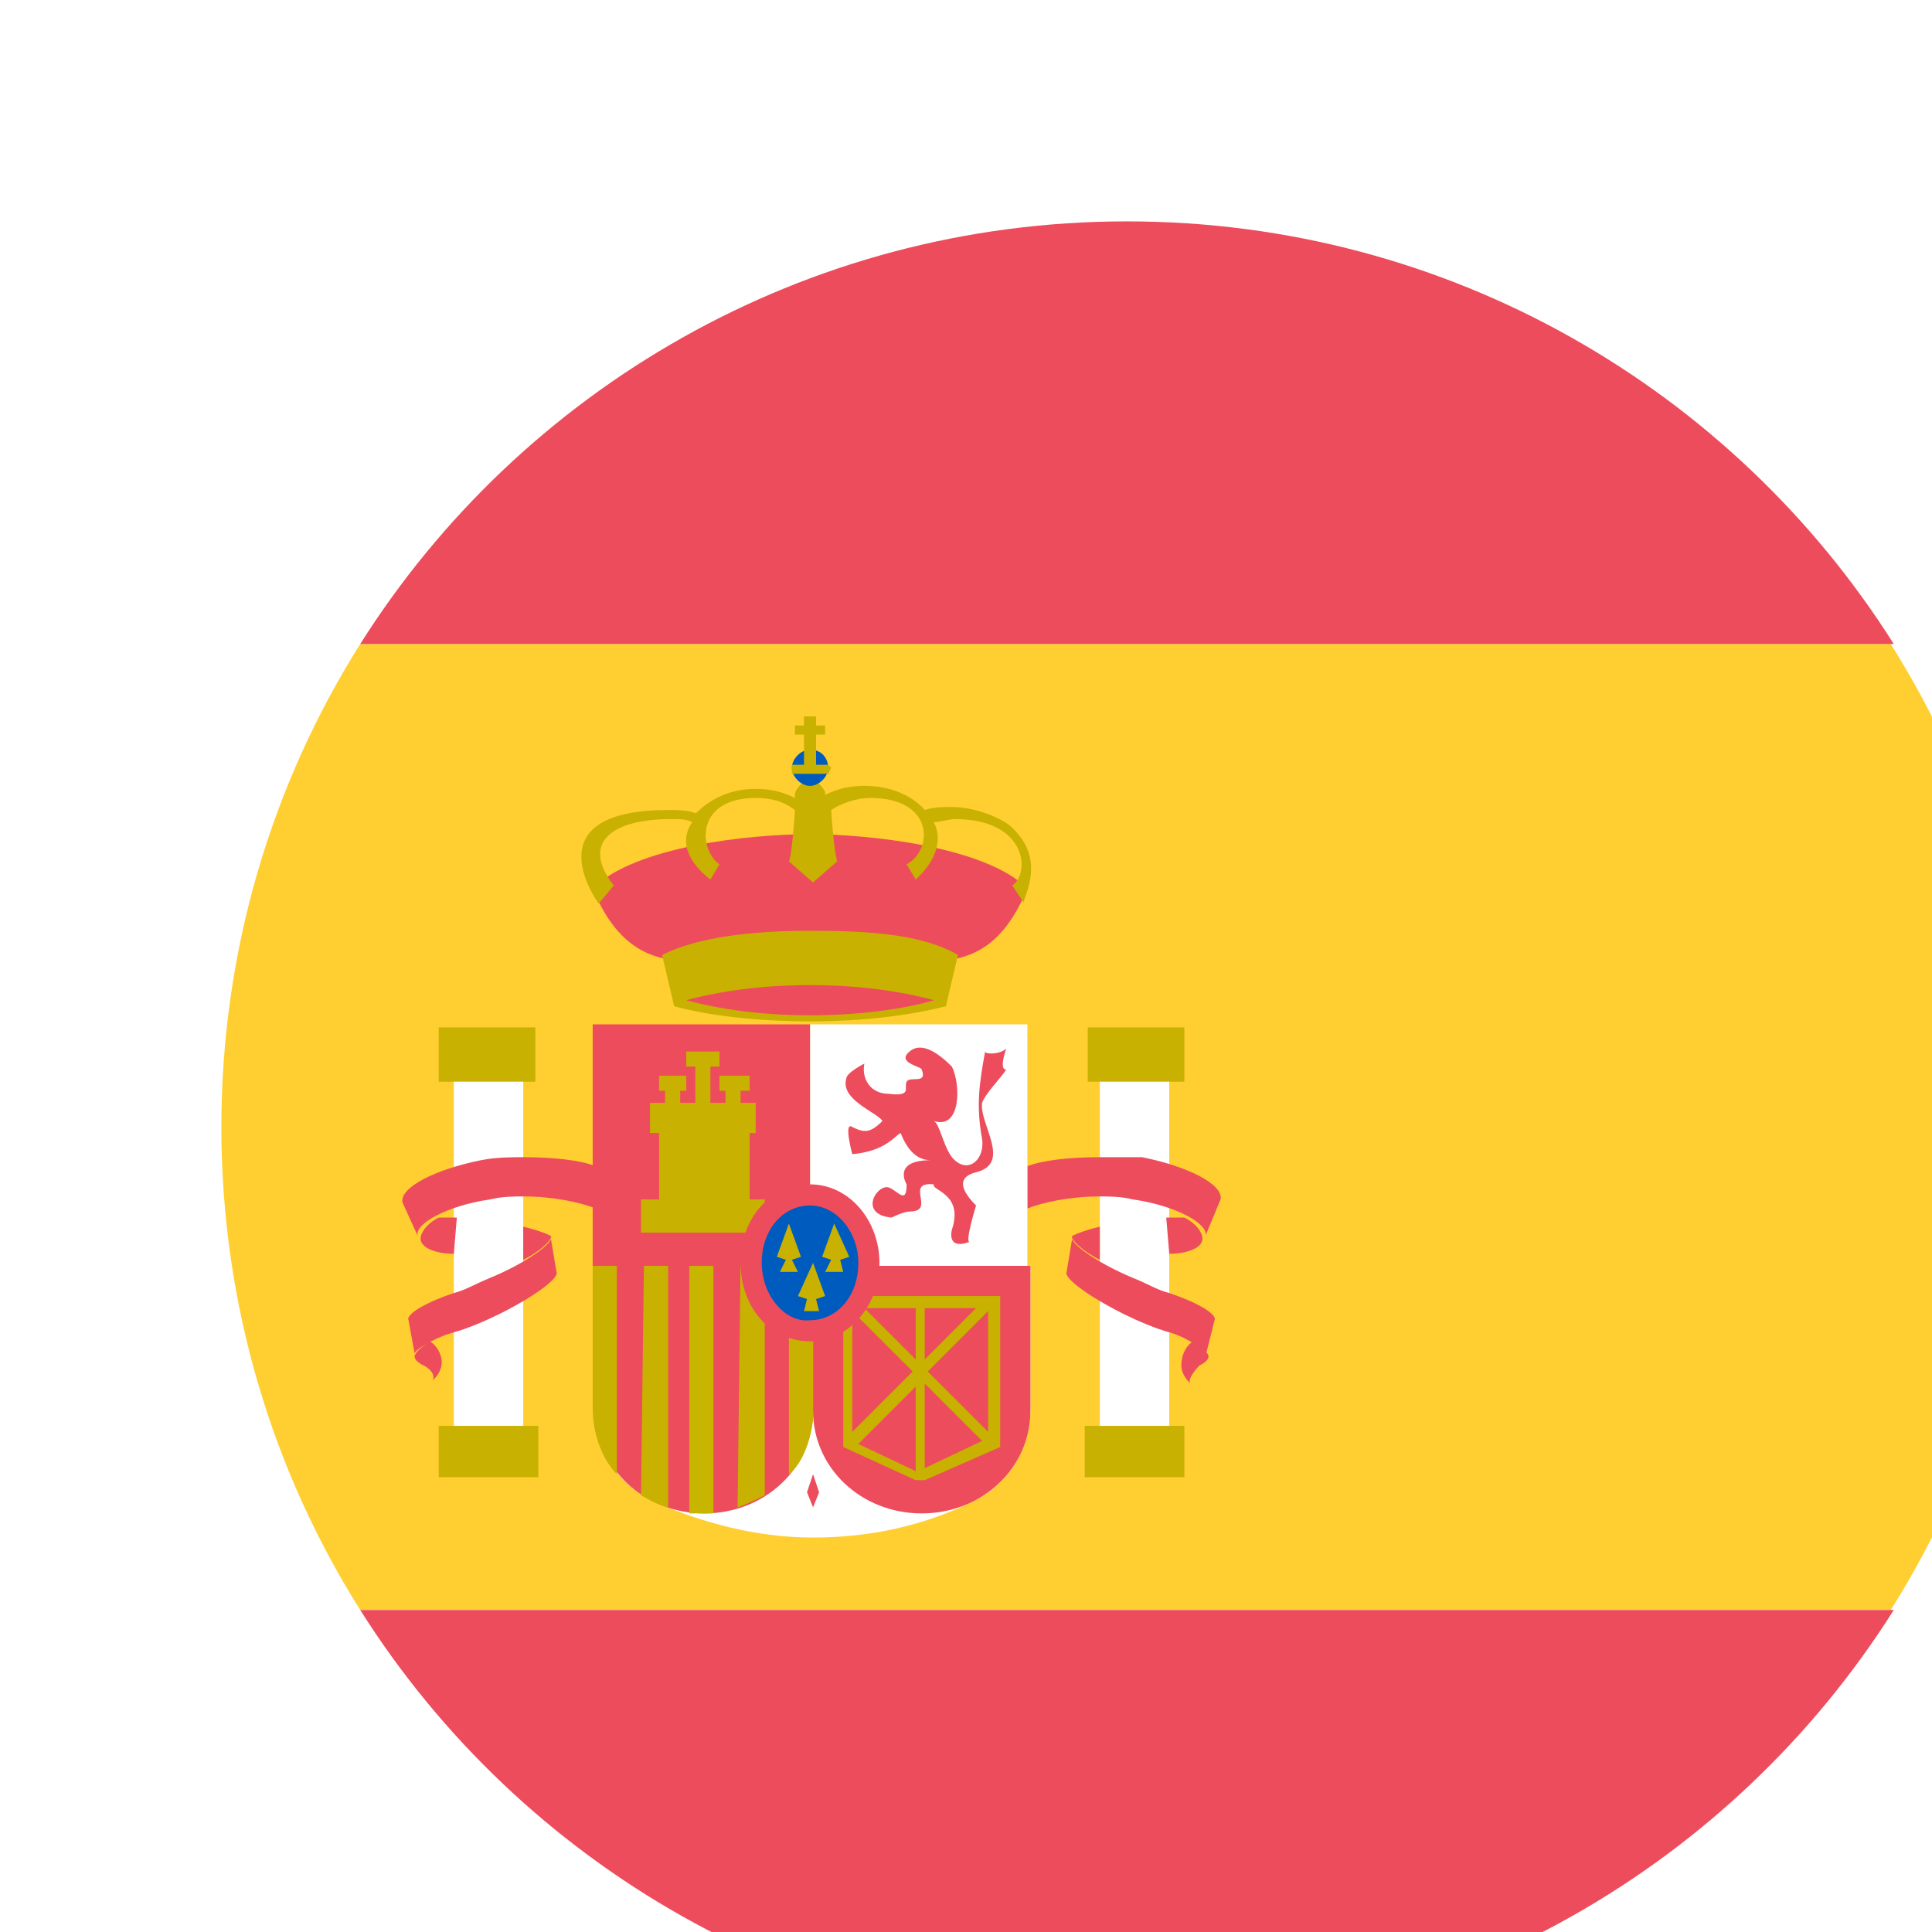 <svg width="48" height="48" viewBox="0 0 48 48" fill="none" xmlns="http://www.w3.org/2000/svg">
<g filter="url(#filter0_dii_112_860)">
<path d="M1.5 24C1.5 28.425 2.775 32.55 4.95 36H42.975C45.15 32.55 46.425 28.425 46.425 24C46.425 19.575 45.15 15.45 42.975 12H4.95C2.775 15.45 1.5 19.575 1.5 24Z" fill="#FFCE31"/>
<path d="M43.05 12C39.075 5.7 32.025 1.5 24 1.5C15.975 1.5 8.925 5.7 4.95 12H43.05ZM4.95 36C8.925 42.3 15.975 46.5 24 46.5C32.025 46.5 39.075 42.3 43.05 36H4.95Z" fill="#ED4C5C"/>
<path d="M6.9 21.525H9.3V22.875H6.9V21.525ZM6.9 31.425H9.375V32.7H6.9V31.425Z" fill="#C8B100"/>
<path d="M6.675 29.325C6.45 29.475 6.3 29.625 6.3 29.7C6.3 29.775 6.375 29.85 6.525 29.925C6.675 30 6.825 30.15 6.75 30.3C6.9 30.15 6.975 30 6.975 29.85C6.975 29.625 6.825 29.4 6.675 29.325Z" fill="#ED4C5C"/>
<path d="M7.275 22.875H9V31.425H7.275V22.875Z" fill="white"/>
<path d="M10.8 26.025C10.425 25.875 9.75 25.725 9 25.725C8.775 25.725 8.475 25.725 8.175 25.8C7.125 25.95 6.3 26.4 6.375 26.7L6 25.875C5.925 25.5 6.825 25.05 7.95 24.825C8.325 24.75 8.7 24.75 9 24.75C9.75 24.75 10.425 24.825 10.8 24.975V26.025Z" fill="#ED4C5C"/>
<path d="M7.275 27.15C6.825 27.15 6.45 27 6.45 26.775C6.45 26.625 6.6 26.4 6.9 26.25H7.35L7.275 27.15ZM9 26.475C9.3 26.55 9.525 26.625 9.675 26.7C9.75 26.775 9.45 27.075 9 27.3V26.475Z" fill="#ED4C5C"/>
<path d="M6.15 28.8C6.075 28.65 6.6 28.35 7.275 28.125C7.575 28.05 7.8 27.9 8.175 27.75C9.075 27.375 9.825 26.85 9.675 26.7L9.825 27.6C9.9 27.75 9.3 28.2 8.4 28.65C8.1 28.8 7.575 29.025 7.275 29.1C6.75 29.25 6.3 29.55 6.3 29.625L6.15 28.8Z" fill="#ED4C5C"/>
<path d="M23.025 21.525H25.425V22.875H23.025V21.525ZM22.95 31.425H25.425V32.7H22.95V31.425Z" fill="#C8B100"/>
<path d="M25.65 29.325C25.875 29.475 26.025 29.625 26.025 29.7C26.025 29.775 25.95 29.85 25.8 29.925C25.65 30.075 25.5 30.3 25.575 30.375C25.425 30.225 25.35 30.075 25.35 29.925C25.35 29.625 25.5 29.4 25.65 29.325Z" fill="#ED4C5C"/>
<path d="M23.325 22.875H25.05V31.425H23.325V22.875Z" fill="white"/>
<path d="M21.525 26.025C21.9 25.875 22.575 25.725 23.325 25.725C23.55 25.725 23.85 25.725 24.15 25.8C25.2 25.95 26.025 26.4 25.95 26.7L26.325 25.8C26.4 25.425 25.5 24.975 24.375 24.75H23.325C22.575 24.75 21.9 24.825 21.525 24.975V26.025Z" fill="#ED4C5C"/>
<path d="M25.05 27.15C25.5 27.15 25.875 27 25.875 26.775C25.875 26.625 25.725 26.4 25.425 26.25H24.975L25.05 27.15ZM23.325 26.475C23.025 26.55 22.8 26.625 22.65 26.7C22.575 26.775 22.875 27.075 23.325 27.3V26.475Z" fill="#ED4C5C"/>
<path d="M26.175 28.8C26.25 28.65 25.725 28.35 25.05 28.125C24.75 28.05 24.525 27.9 24.15 27.75C23.25 27.375 22.5 26.85 22.65 26.7L22.5 27.6C22.425 27.75 23.025 28.2 23.925 28.65C24.225 28.8 24.75 29.025 25.05 29.1C25.575 29.25 26.025 29.625 25.95 29.7L26.175 28.8ZM16.125 16.725C17.55 16.725 20.475 17.025 21.525 18.075C20.4 20.775 18.6 19.65 16.125 19.65C13.725 19.65 11.85 20.775 10.725 18.075C11.775 17.025 14.625 16.725 16.125 16.725Z" fill="#ED4C5C"/>
<path d="M19.8 19.725C18.9 19.2 17.55 19.125 16.125 19.125C14.7 19.125 13.35 19.275 12.45 19.725L12.75 21C13.575 21.225 14.775 21.375 16.125 21.375C17.475 21.375 18.6 21.225 19.5 21L19.8 19.725ZM21.075 16.5C20.775 16.275 20.175 16.05 19.65 16.05C19.425 16.05 19.2 16.05 18.975 16.125C18.975 16.125 18.525 15.525 17.475 15.525C17.1 15.525 16.8 15.6 16.5 15.75V15.675C16.425 15.525 16.275 15.375 16.125 15.375C15.975 15.375 15.75 15.6 15.75 15.75V15.825C15.45 15.675 15.15 15.6 14.775 15.6C13.725 15.6 13.275 16.275 13.275 16.2C13.05 16.125 12.825 16.125 12.6 16.125C9.15 16.125 10.875 18.45 10.875 18.45L11.25 18C10.425 16.95 11.175 16.35 12.675 16.35C12.9 16.35 13.05 16.35 13.2 16.425C12.675 17.175 13.65 17.85 13.65 17.85L13.875 17.475C13.35 17.1 13.275 15.825 14.775 15.825C15.15 15.825 15.45 15.9 15.75 16.125C15.75 16.2 15.675 17.25 15.6 17.4L16.2 17.925L16.8 17.4C16.725 17.175 16.65 16.2 16.65 16.125C16.875 15.975 17.25 15.825 17.625 15.825C19.2 15.825 19.2 17.1 18.525 17.475L18.75 17.85C18.75 17.85 19.575 17.175 19.2 16.425C19.35 16.425 19.575 16.35 19.725 16.35C21.525 16.35 21.6 17.7 21.15 18L21.45 18.45C21.3 18.45 22.125 17.4 21.075 16.5Z" fill="#C8B100"/>
<path d="M15.675 15.075C15.675 14.85 15.9 14.625 16.125 14.625C16.425 14.625 16.575 14.85 16.575 15.075C16.575 15.3 16.35 15.525 16.125 15.525C15.9 15.525 15.675 15.3 15.675 15.075Z" fill="#005BBF"/>
<path d="M15.975 13.8V14.025H15.75V14.25H15.975V15H15.675V15.225H16.575L16.65 15.075L16.575 15H16.275V14.25H16.5V14.025H16.275V13.8H15.975Z" fill="#C8B100"/>
<path d="M16.125 21.225C14.925 21.225 13.875 21.075 13.05 20.85C13.875 20.625 14.925 20.475 16.125 20.475C17.325 20.475 18.375 20.625 19.2 20.85C18.45 21.075 17.325 21.225 16.125 21.225Z" fill="#ED4C5C"/>
<path d="M16.2 34.2C14.775 34.2 13.425 33.825 12.225 33.3C11.325 32.85 10.8 32.025 10.8 31.05V27.45H21.6V31.05C21.6 32.025 21 32.925 20.175 33.3C18.975 33.9 17.625 34.2 16.2 34.2ZM16.125 21.45H21.525V27.45H16.125V21.45Z" fill="white"/>
<path d="M16.2 31.05C16.2 32.475 15 33.6 13.5 33.6C12 33.6 10.8 32.475 10.8 31.05V27.45H16.2V31.05Z" fill="#ED4C5C"/>
<path d="M11.925 33.15C12.075 33.225 12.3 33.375 12.6 33.45V27.3H12L11.925 33.15ZM10.725 30.975C10.725 31.725 11.025 32.325 11.325 32.625V27.3H10.725V30.975Z" fill="#C8B100"/>
<path d="M13.125 33.6H13.725V27.3H13.125V33.6Z" fill="#C7B500"/>
<path d="M14.325 33.45C14.55 33.375 14.85 33.225 15 33.15V27.3H14.4L14.325 33.45Z" fill="#C8B100"/>
<path d="M10.725 21.45H16.125V27.45H10.725V21.45Z" fill="#ED4C5C"/>
<path d="M15.6 32.625C15.9 32.4 16.125 31.875 16.2 31.275V27.375H15.6V32.625Z" fill="#C8B100"/>
<path d="M21.6 27.45V31.05C21.6 32.475 20.4 33.6 18.9 33.6C17.4 33.6 16.2 32.475 16.2 31.05V27.45H21.6ZM19.65 22.5C19.875 22.95 19.875 24.075 19.2 23.85C19.35 23.925 19.425 24.45 19.65 24.75C20.025 25.2 20.475 24.825 20.4 24.3C20.25 23.475 20.325 22.95 20.475 22.125C20.475 22.2 20.85 22.2 21 22.05C20.925 22.275 20.85 22.575 21 22.575C20.85 22.8 20.475 23.175 20.4 23.4C20.325 23.925 21.15 24.9 20.25 25.125C19.65 25.275 20.025 25.725 20.25 25.95C20.25 25.95 19.95 26.925 20.1 26.85C19.5 27.075 19.65 26.55 19.65 26.55C19.95 25.65 19.125 25.575 19.2 25.425C18.45 25.35 19.275 26.1 18.6 26.1C18.45 26.1 18.15 26.25 18.15 26.25C17.325 26.175 17.775 25.425 18.075 25.5C18.3 25.575 18.525 25.95 18.525 25.425C18.525 25.425 18.15 24.825 19.125 24.825C18.75 24.825 18.525 24.525 18.375 24.15C18.225 24.225 18 24.6 17.175 24.675C17.175 24.675 16.95 23.85 17.175 24C17.475 24.15 17.625 24.15 17.925 23.85C17.775 23.625 16.875 23.325 17.025 22.8C17.025 22.65 17.475 22.425 17.475 22.425C17.4 22.8 17.625 23.175 18.075 23.175C18.675 23.25 18.45 23.025 18.525 22.875C18.6 22.725 19.05 22.95 18.9 22.575C18.9 22.5 18.375 22.425 18.525 22.2C18.825 21.825 19.275 22.125 19.65 22.5ZM16.2 33.45L16.05 33.075L16.2 32.625L16.35 33.075L16.2 33.45Z" fill="#ED4C5C"/>
<path d="M12.375 22.725V23.1H12.525V23.4H12.15V24.15H12.375V25.8H11.925V26.625H15V25.8H14.625V24.15H14.775V23.4H14.4V23.1H14.625V22.725H13.875V23.1H14.025V23.4H13.65V22.5H13.875V22.125H13.05V22.5H13.275V23.4H12.9V23.1H13.05V22.725H12.375ZM20.85 31.95V28.2H16.95V31.95L18.75 32.775H18.975L20.85 31.95ZM18.75 28.5V29.775L17.475 28.5H18.75ZM17.175 28.575L18.675 30.075L17.175 31.575V28.575ZM17.325 31.875L18.75 30.45V32.55L17.325 31.875ZM18.975 32.475V30.375L20.4 31.8L18.975 32.475ZM20.55 31.575L19.05 30.075L20.55 28.575V31.575ZM18.975 28.5H20.25L18.975 29.775V28.5Z" fill="#C8B100"/>
<path d="M14.4 27.375C14.4 26.25 15.15 25.425 16.125 25.425C17.1 25.425 17.85 26.325 17.85 27.375C17.85 28.425 17.1 29.325 16.125 29.325C15.15 29.325 14.4 28.5 14.4 27.375Z" fill="#ED4C5C"/>
<path d="M14.925 27.375C14.925 26.55 15.45 25.95 16.125 25.95C16.8 25.95 17.325 26.625 17.325 27.375C17.325 28.2 16.8 28.8 16.125 28.8C15.525 28.875 14.925 28.2 14.925 27.375Z" fill="#005BBF"/>
<path d="M15.6 26.4L15.3 27.225L15.525 27.3L15.375 27.6H15.825L15.675 27.3L15.9 27.225L15.6 26.4ZM16.725 26.4L16.425 27.225L16.65 27.3L16.5 27.6H16.95L16.875 27.3L17.1 27.225L16.725 26.4ZM16.2 27.375L15.825 28.2L16.05 28.275L15.975 28.575H16.35L16.275 28.275L16.5 28.2L16.2 27.375Z" fill="#C8B100"/>
</g>
<defs>
<filter id="filter0_dii_112_860" x="-2" y="-2" width="58" height="58" filterUnits="userSpaceOnUse" color-interpolation-filters="sRGB">
<feFlood flood-opacity="0" result="BackgroundImageFix"/>
<feColorMatrix in="SourceAlpha" type="matrix" values="0 0 0 0 0 0 0 0 0 0 0 0 0 0 0 0 0 0 127 0" result="hardAlpha"/>
<feOffset dx="4" dy="4"/>
<feGaussianBlur stdDeviation="2"/>
<feComposite in2="hardAlpha" operator="out"/>
<feColorMatrix type="matrix" values="0 0 0 0 0 0 0 0 0 0 0 0 0 0 0 0 0 0 0.1 0"/>
<feBlend mode="normal" in2="BackgroundImageFix" result="effect1_dropShadow_112_860"/>
<feBlend mode="normal" in="SourceGraphic" in2="effect1_dropShadow_112_860" result="shape"/>
<feColorMatrix in="SourceAlpha" type="matrix" values="0 0 0 0 0 0 0 0 0 0 0 0 0 0 0 0 0 0 127 0" result="hardAlpha"/>
<feOffset dx="-2" dy="-2"/>
<feGaussianBlur stdDeviation="4"/>
<feComposite in2="hardAlpha" operator="arithmetic" k2="-1" k3="1"/>
<feColorMatrix type="matrix" values="0 0 0 0 0 0 0 0 0 0 0 0 0 0 0 0 0 0 0.1 0"/>
<feBlend mode="normal" in2="shape" result="effect2_innerShadow_112_860"/>
<feColorMatrix in="SourceAlpha" type="matrix" values="0 0 0 0 0 0 0 0 0 0 0 0 0 0 0 0 0 0 127 0" result="hardAlpha"/>
<feOffset dx="2" dy="2"/>
<feGaussianBlur stdDeviation="2"/>
<feComposite in2="hardAlpha" operator="arithmetic" k2="-1" k3="1"/>
<feColorMatrix type="matrix" values="0 0 0 0 1 0 0 0 0 1 0 0 0 0 1 0 0 0 0.1 0"/>
<feBlend mode="normal" in2="effect2_innerShadow_112_860" result="effect3_innerShadow_112_860"/>
</filter>
</defs>
</svg>
